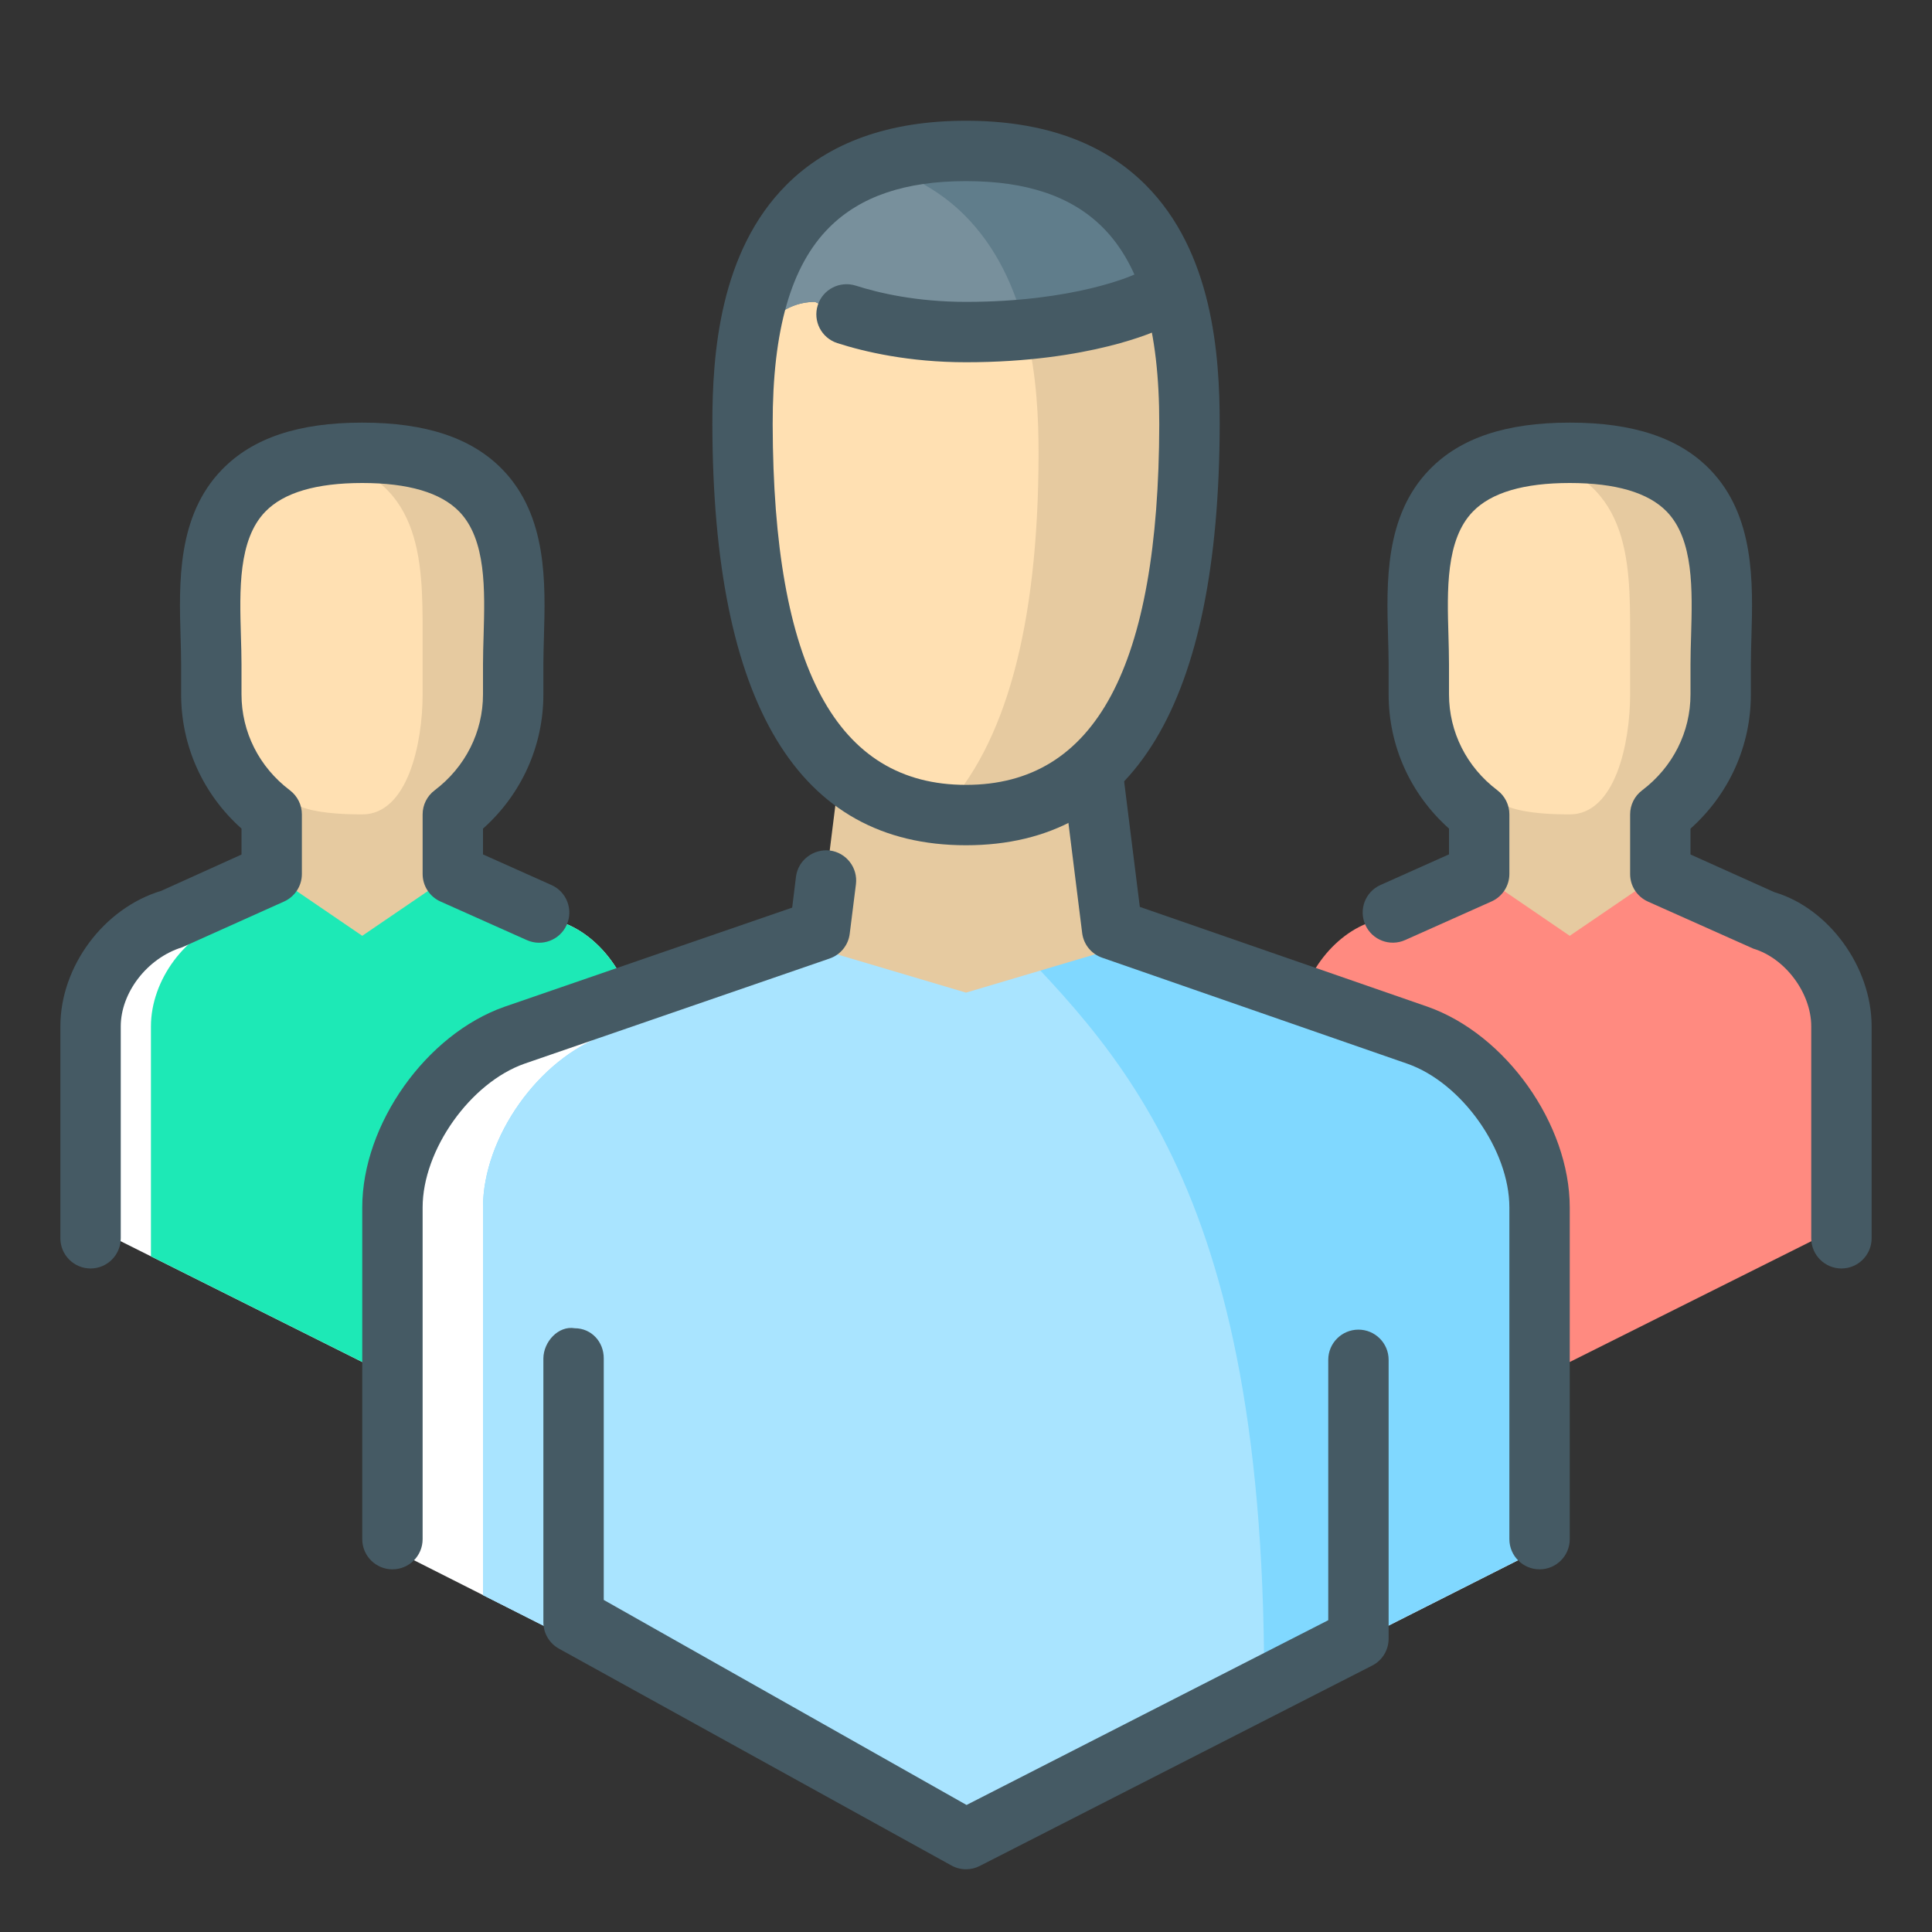 <?xml version="1.0" encoding="utf-8"?>
<!-- Generator: Adobe Illustrator 16.0.0, SVG Export Plug-In . SVG Version: 6.00 Build 0)  -->
<!DOCTYPE svg PUBLIC "-//W3C//DTD SVG 1.1//EN" "http://www.w3.org/Graphics/SVG/1.1/DTD/svg11.dtd">
<svg version="1.1" id="Layer_1" xmlns="http://www.w3.org/2000/svg" xmlns:xlink="http://www.w3.org/1999/xlink" x="0px" y="0px"
	 width="32px" height="32px" viewBox="0 0 32 32" enable-background="new 0 0 32 32" xml:space="preserve">
<rect x="0" y="0" width="32" height="32" fill="#333333" stroke="none"/>
<g id="social_media_marketing">
	<g>
		<g>
			<path fill="#FFE0B2" d="M24.5,13.489v0.729h3v-0.729c0.604-0.456,1-1.173,1-1.989v-1c0-1.381,0-3-2.5-3s-2.5,1.619-2.5,3v1
				C23.5,12.316,23.896,13.033,24.5,13.489z"/>
			<path fill="#E6CAA0" d="M28.781,16.313V14.75L27.5,14.289v-0.8c0.604-0.456,1-1.173,1-1.989v-1c0-1.381,0-3-2.5-3
				c-0.282,0-0.527,0.023-0.75,0.063C26.996,7.865,27,9.275,27,10.5v1c0,0.816-0.249,1.989-1,1.989c-1.28,0-1.249-0.333-1.249-0.333
				L24.5,14.289l-1.063,0.383v1.641H28.781z"/>
		</g>
		<g>
			<g>
				<path fill="#FF8A80" d="M30.5,20.309V17c0-0.77-0.577-1.545-1.314-1.766L27.5,14.477L26,15.5l-1.5-1.024l-1.746,0.78
					C22.077,15.455,21.5,16.23,21.5,17v3.309l4.5,2.25L30.5,20.309z"/>
			</g>
		</g>
		<g>
			<path fill="#455A64" d="M30.5,21.01c-0.276,0-0.5-0.225-0.5-0.5V17c0-0.551-0.43-1.129-0.958-1.287l-1.747-0.78
				C27.115,14.852,27,14.674,27,14.477v-0.988c0-0.156,0.073-0.304,0.198-0.398C27.708,12.705,28,12.125,28,11.5V11
				c0-0.15,0.005-0.311,0.01-0.475c0.021-0.744,0.047-1.588-0.404-2.052C27.301,8.159,26.761,8,26,8s-1.301,0.159-1.605,0.474
				c-0.451,0.464-0.426,1.308-0.404,2.052C23.995,10.689,24,10.85,24,11v0.5c0,0.625,0.292,1.205,0.802,1.59
				C24.927,13.185,25,13.332,25,13.488v0.987c0,0.197-0.116,0.376-0.296,0.456l-1.43,0.639c-0.253,0.113-0.548,0-0.66-0.252
				c-0.113-0.252,0-0.548,0.252-0.66L24,14.151v-0.427c-0.639-0.57-1-1.369-1-2.225V11c0-0.142-0.005-0.291-0.009-0.445
				c-0.026-0.896-0.06-2.01,0.686-2.777C24.185,7.254,24.944,7,26,7s1.815,0.254,2.323,0.777c0.745,0.768,0.712,1.882,0.686,2.777
				C29.005,10.709,29,10.858,29,11v0.5c0,0.855-0.361,1.654-1,2.225v0.428l1.391,0.625C30.281,15.041,31,16.006,31,17v3.51
				C31,20.785,30.776,21.01,30.5,21.01z"/>
		</g>
	</g>
	<g>
		<path fill="#FFE0B2" d="M4.5,13.489v0.729h3v-0.729c0.604-0.456,1-1.173,1-1.989v-1c0-1.381,0-3-2.5-3s-2.5,1.619-2.5,3v1
			C3.5,12.316,3.896,13.033,4.5,13.489z"/>
		<path fill="#E6CAA0" d="M8.781,16.313V14.75L7.5,14.289v-0.8c0.604-0.456,1-1.173,1-1.989v-1c0-1.381,0-3-2.5-3
			c-0.282,0-0.527,0.023-0.75,0.063C6.996,7.865,7,9.275,7,10.5v1c0,0.816-0.249,1.989-1,1.989c-1.28,0-1.249-0.333-1.249-0.333
			L4.5,14.289l-1.063,0.383v1.641H8.781z"/>
		<g>
			<g>
				<path fill="#FFFFFF" d="M1.5,20.309V17c0-0.77,0.577-1.545,1.314-1.766L4.5,14.477L6,16l1.5-1.524l1.746,0.78
					C9.923,15.455,10.5,16.23,10.5,17v2.309L6,22.559L1.5,20.309z"/>
			</g>
		</g>
		<path fill="#1DE9B6" d="M10.5,17c0-0.77-0.577-1.545-1.254-1.744l-1.745-0.779H7.5L6,15.5l-1.103-0.752l-1.083,0.486
			C3.077,15.455,2.5,16.23,2.5,17v3.809l3.5,1.75l4.5-3.25V17z"/>
		<g>
			<path fill="#455A64" d="M1.5,21.01c-0.276,0-0.5-0.225-0.5-0.5V17c0-0.994,0.719-1.959,1.671-2.245L4,14.154v-0.43
				c-0.639-0.57-1-1.369-1-2.225V11c0-0.142-0.005-0.291-0.009-0.445c-0.026-0.896-0.06-2.01,0.686-2.777C4.185,7.254,4.944,7,6,7
				s1.815,0.254,2.323,0.777c0.745,0.768,0.712,1.882,0.686,2.777C9.005,10.709,9,10.858,9,11v0.5c0,0.855-0.361,1.654-1,2.225
				v0.427l1.134,0.507c0.252,0.112,0.365,0.408,0.252,0.66c-0.112,0.252-0.408,0.365-0.66,0.252l-1.43-0.639
				C7.116,14.852,7,14.673,7,14.476v-0.987c0-0.156,0.073-0.304,0.198-0.398C7.708,12.705,8,12.125,8,11.5V11
				c0-0.15,0.005-0.311,0.01-0.475c0.021-0.744,0.047-1.588-0.404-2.052C7.301,8.159,6.761,8,6,8S4.699,8.159,4.395,8.474
				C3.943,8.938,3.969,9.781,3.99,10.525C3.995,10.689,4,10.85,4,11v0.5c0,0.625,0.292,1.205,0.802,1.59
				C4.927,13.185,5,13.332,5,13.488v0.988c0,0.197-0.115,0.375-0.295,0.456L3.02,15.689C2.43,15.871,2,16.449,2,17v3.51
				C2,20.785,1.776,21.01,1.5,21.01z"/>
		</g>
	</g>
	<g>
		<path fill="#FFFFFF" d="M6.5,25.662V20c0-1.162,0.927-2.47,2.024-2.854L16,14.529l7.476,2.617C24.573,17.53,25.5,18.838,25.5,20
			v5.662L16,30.461L6.5,25.662z"/>
	</g>
	<path fill="#80D8FF" d="M8,26.42l8,4.041l9.5-4.799V20c0-1.162-0.927-2.47-2.024-2.854l-6.726-2.354l-6.726,2.354
		C8.927,17.53,8,18.838,8,20V26.42z"/>
	<path fill="#A9E4FF" d="M16.19,14.988l-6.166,2.158C8.927,17.53,8,18.838,8,20v6.42l8,4.041l4.938-2.648
		C20.938,19.195,18.244,17.179,16.19,14.988z"/>
	<g>
		<g>
			<polygon fill="#E6CAA0" points="13.54,15.711 13.941,12.5 18.059,12.5 18.46,15.711 16,16.441 			"/>
		</g>
	</g>
	<g>
		<path fill="#455A64" d="M25.5,25.993c-0.276,0-0.5-0.224-0.5-0.5V20c0-0.954-0.789-2.066-1.689-2.381l-5.055-1.756
			c-0.18-0.062-0.309-0.221-0.332-0.41l-0.361-2.891c-0.034-0.274,0.16-0.524,0.435-0.559c0.255-0.029,0.523,0.159,0.558,0.434
			l0.323,2.584l4.762,1.652C24.941,17.129,26,18.621,26,20v5.493C26,25.77,25.776,25.993,25.5,25.993z"/>
	</g>
	<g>
		<path fill="#455A64" d="M6.5,25.993c-0.276,0-0.5-0.224-0.5-0.5V20c0-1.379,1.059-2.871,2.359-3.326l4.762-1.641l0.063-0.512
			c0.034-0.274,0.289-0.465,0.559-0.434c0.273,0.034,0.468,0.284,0.434,0.559l-0.103,0.82c-0.023,0.189-0.153,0.348-0.333,0.41
			l-5.054,1.742C7.789,17.934,7,19.047,7,20v5.493C7,25.77,6.776,25.993,6.5,25.993z"/>
	</g>
	<g>
		<path fill="#455A64" d="M16,30.961c-0.083,0-0.167-0.021-0.242-0.063l-6.5-3.591c-0.16-0.089-0.259-0.257-0.258-0.44V22.5
			c0.002-0.275,0.247-0.547,0.521-0.5c0.276,0.001,0.48,0.225,0.479,0.5v4l6.009,3.396L22,26.836v-4.313c0-0.276,0.224-0.5,0.5-0.5
			s0.5,0.224,0.5,0.5v4.619c0,0.188-0.105,0.36-0.272,0.445l-6.5,3.319C16.156,30.943,16.078,30.961,16,30.961z"/>
	</g>
	<g>
		<g>
			<path fill="#E6CAA0" d="M19.5,7v2.5c0,1.801-1.615,4-3.5,4s-3.5-2.199-3.5-4V7c0,0-0.438-4,3.5-4S19.5,7,19.5,7z"/>
		</g>
		<g>
			<path fill="#FFE0B2" d="M15.603,13.443c1.054-1.105,1.593-3.075,1.599-5.912c0.002-1.174-0.123-2.863-1.227-3.969
				c-0.202-0.203-0.436-0.368-0.686-0.513C12.119,3.504,12.5,7,12.5,7v2.5C12.5,11.172,13.896,13.163,15.603,13.443z"/>
		</g>
		<g>
			<path fill="#607D8B" d="M16,2.5c-5.646,0-3.5,7-3.5,7V6c0-0.553,0.447-1,1-1c0,0,0.938,0.5,2.5,0.5S18.5,5,18.5,5
				c0.553,0,1,0.447,1,1v3.5C19.5,9.5,21.646,2.5,16,2.5z"/>
		</g>
		<g>
			<path fill="#78909C" d="M16,5.5c0.361,0,0.686-0.028,0.976-0.07c-0.173-0.676-0.473-1.338-1.001-1.867
				c-0.393-0.393-0.886-0.666-1.458-0.842C10.79,3.877,12.5,9.5,12.5,9.5V6c0-0.553,0.447-1,1-1C13.5,5,14.438,5.5,16,5.5z"/>
		</g>
		<g>
			<path fill="#455A64" d="M16,6c-0.943,0-1.68-0.172-2.131-0.317c-0.264-0.085-0.408-0.366-0.324-0.629
				c0.085-0.263,0.365-0.406,0.629-0.323C14.558,4.854,15.186,5,16,5c1.808,0,2.774-0.446,2.784-0.451
				c0.248-0.115,0.547-0.014,0.666,0.236c0.118,0.248,0.016,0.545-0.232,0.664C19.172,5.473,18.06,6,16,6z"/>
		</g>
		<g>
			<path fill="#455A64" d="M16,14c-2.779,0-4.192-2.344-4.201-6.969c-0.002-1.174,0.123-2.863,1.227-3.969
				C13.729,2.357,14.729,2,16,2s2.271,0.357,2.975,1.063c1.104,1.105,1.229,2.795,1.227,3.969C20.192,11.656,18.779,14,16,14z M16,3
				c-1.009,0-1.75,0.252-2.267,0.769c-0.632,0.633-0.938,1.7-0.935,3.261C12.807,11.047,13.854,13,16,13s3.193-1.953,3.201-5.971
				c0.003-1.561-0.303-2.628-0.935-3.261C17.75,3.252,17.009,3,16,3z"/>
		</g>
	</g>
</g>
</svg>
